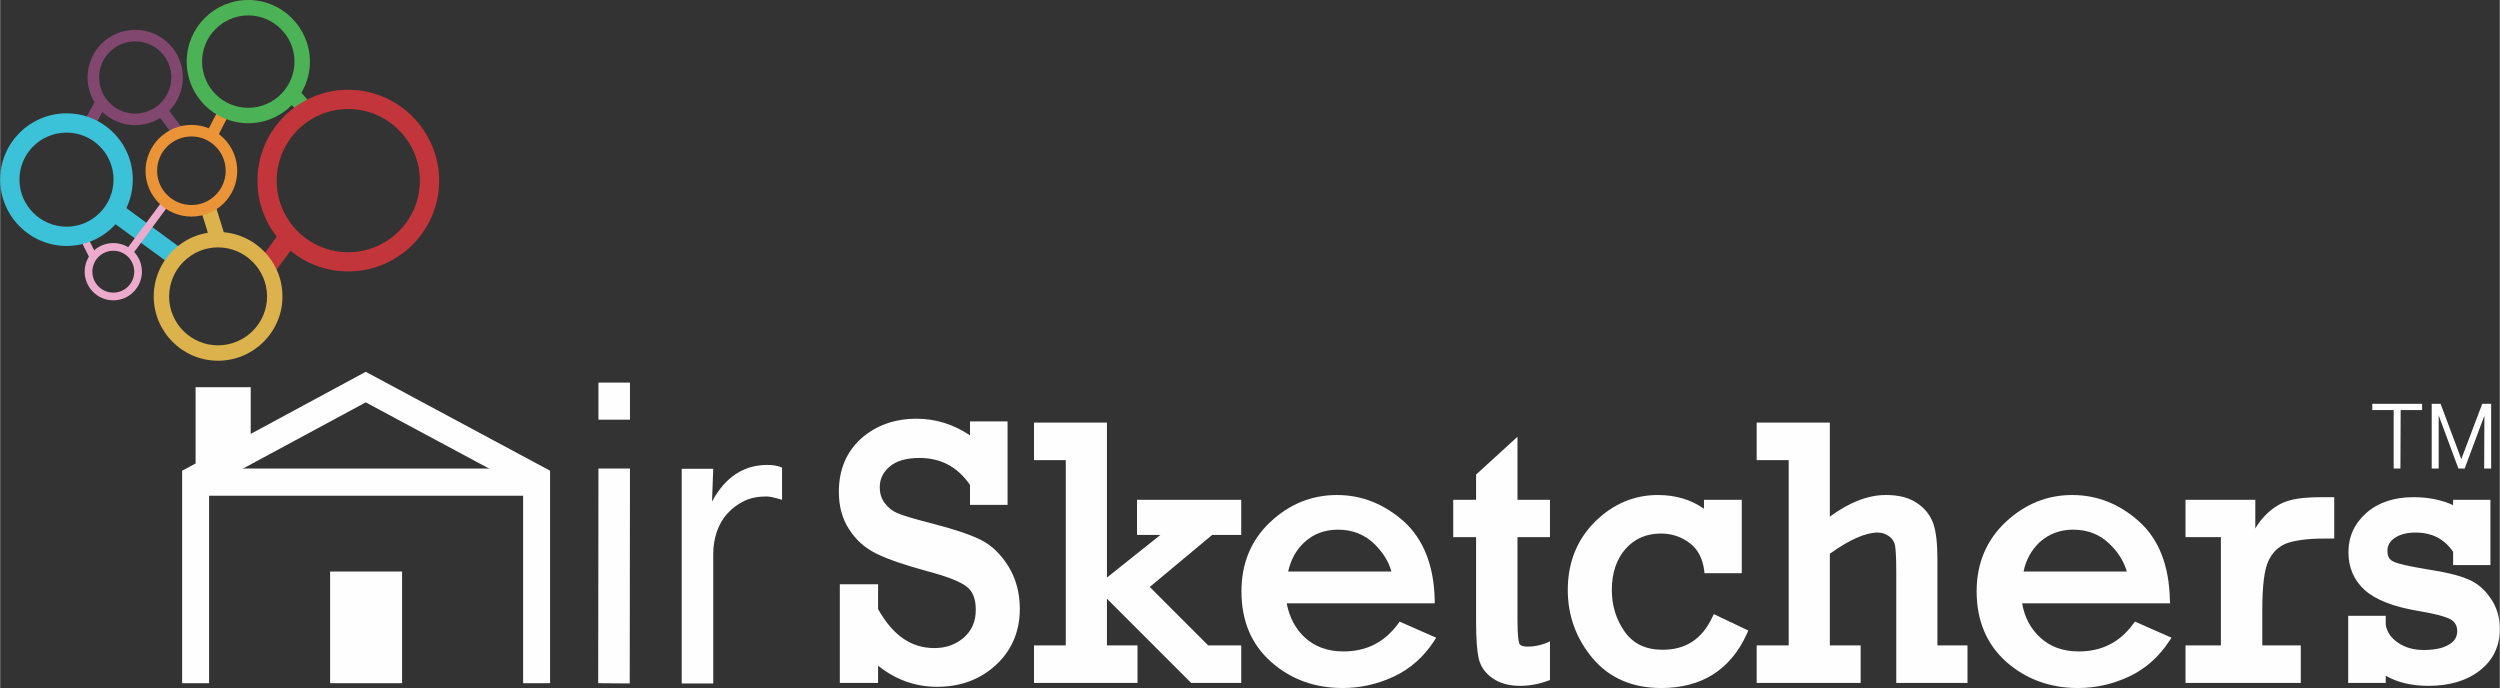 <?xml version="1.0" encoding="UTF-8"?>
<!DOCTYPE svg PUBLIC "-//W3C//DTD SVG 1.1//EN" "http://www.w3.org/Graphics/SVG/1.1/DTD/svg11.dtd">
<!-- Creator: CorelDRAW X7 -->
<svg xmlns="http://www.w3.org/2000/svg" xml:space="preserve" width="4.146in" height="1.141in" version="1.1" style="shape-rendering:geometricPrecision; text-rendering:geometricPrecision; image-rendering:optimizeQuality; fill-rule:evenodd; clip-rule:evenodd"
viewBox="0 0 10387 2859"
 xmlns:xlink="http://www.w3.org/1999/xlink">
 <rect x="0" y="0" width="10387" height="2859" fill="#333333" stroke="none"/>
 <defs>
  <style type="text/css">
   <![CDATA[
    .fil9 {fill:#FEFEFE}
    .fil1 {fill:#FEFEFE;fill-rule:nonzero}
    .fil0 {fill:#FEFEFE;fill-rule:nonzero}
    .fil2 {fill:#ECABCC;fill-rule:nonzero}
    .fil6 {fill:#EB9437;fill-rule:nonzero}
    .fil4 {fill:#DBB24C;fill-rule:nonzero}
    .fil8 {fill:#C2353A;fill-rule:nonzero}
    .fil5 {fill:#81476E;fill-rule:nonzero}
    .fil3 {fill:#3BC2D8;fill-rule:nonzero}
    .fil7 {fill:#4BB356;fill-rule:nonzero}
   ]]>
  </style>
 </defs>
 <g id="Layer_x0020_1">
  <g id="_547707488">
   <g>
    <g>
     <path class="fil0" d="M3502 2824l0 -383 132 0 0 94c63,114 146,172 248,172 52,0 96,-16 132,-48 36,-32 54,-74 54,-125 0,-50 -15,-86 -44,-108 -30,-22 -85,-44 -166,-66 -95,-25 -165,-49 -210,-71 -46,-23 -82,-55 -109,-96 -27,-42 -40,-91 -40,-149 0,-88 29,-159 88,-211 59,-53 133,-79 221,-79 85,0 163,27 235,81l0 -70 129 0 0 320 -129 0 0 -74c-54,-81 -128,-122 -223,-122 -58,0 -102,13 -133,40 -31,26 -46,58 -46,95 0,28 8,53 23,75 16,21 36,37 60,47 25,10 72,24 144,42 92,25 160,47 202,68 42,21 78,56 108,105 30,49 46,105 46,169 0,90 -32,164 -96,223 -63,58 -141,88 -235,88 -96,0 -182,-35 -259,-104l0 87 -132 0z"/>
     <path class="fil0" d="M3893 2854c-89,0 -172,-29 -245,-88l0 72 -159 0 0 -410 159 0 0 103c61,109 137,162 234,162 49,0 89,-15 123,-44 33,-30 49,-67 49,-115 0,-46 -13,-78 -39,-97 -27,-21 -82,-42 -161,-63 -95,-26 -166,-50 -212,-73 -48,-23 -86,-57 -114,-101 -29,-44 -43,-96 -43,-156 0,-92 31,-166 93,-222 61,-54 138,-82 230,-82 79,0 153,23 222,69l0 -58 156 0 0 347 -156 0 0 -83c-52,-75 -121,-112 -210,-112 -54,0 -96,12 -124,36 -28,24 -41,52 -41,85 0,26 6,47 21,67 14,19 32,33 54,42 23,10 71,24 141,42 93,24 162,47 205,69 44,22 82,59 114,110 31,51 47,110 47,176 0,93 -33,172 -99,233 -66,61 -148,91 -245,91zm-273 -148l0 0 23 21c74,66 158,100 250,100 90,0 166,-28 226,-84 60,-56 91,-127 91,-213 0,-61 -15,-115 -44,-162 -28,-46 -63,-80 -102,-100 -41,-20 -108,-43 -200,-66 -72,-19 -120,-33 -145,-43 -26,-11 -49,-29 -66,-52 -17,-24 -26,-52 -26,-83 0,-41 17,-76 51,-105 33,-29 81,-44 142,-44 99,0 178,44 235,129l2 3 0 64 101 0 0 -292 -101 0 0 84 -22 -17c-69,-52 -146,-79 -227,-79 -85,0 -156,26 -212,76 -56,50 -84,118 -84,201 0,55 13,102 39,141 25,39 60,70 103,92 44,21 114,45 207,70 84,23 140,45 171,68 33,25 49,65 49,119 0,55 -19,101 -58,135 -38,34 -86,51 -141,51 -107,0 -194,-60 -260,-179l-2 -3 0 -83 -104 0 0 355 104 0 0 -104z"/>
    </g>
    <g>
     <polygon class="fil0" points="4442,2696 4442,1898 4310,1898 4310,1770 4586,1770 4586,2429 4860,2210 4738,2210 4738,2091 5143,2091 5143,2210 5031,2210 4756,2438 5015,2696 5143,2696 5143,2824 4955,2824 4586,2455 4586,2696 4712,2696 4712,2824 4310,2824 4310,2696 "/>
     <path class="fil0" d="M5157 2838l-208 0 -350 -350 0 194 127 0 0 156 -430 0 0 -156 132 0 0 -770 -132 0 0 -156 303 0 0 644 222 -177 -97 0 0 -146 433 0 0 146 -121 0 -259 216 243 243 137 0 0 156zm-197 -28l0 0 170 0 0 -100 -121 0 -273 -273 290 -241 104 0 0 -92 -378 0 0 92 147 0 -307 245 368 369zm-636 0l0 0 375 0 0 -100 -127 0 0 -926 -248 0 0 101 131 0 0 825 -131 0 0 100z"/>
    </g>
    <g>
     <path class="fil0" d="M5947 2494l-617 0c10,67 36,122 81,164 44,42 101,63 170,63 101,0 180,-40 239,-121l127 56c-41,64 -95,112 -161,143 -66,31 -136,46 -208,46 -112,0 -208,-35 -287,-105 -80,-70 -120,-164 -120,-283 0,-112 39,-205 117,-278 77,-72 166,-109 267,-109 98,0 187,36 268,107 80,71 121,176 124,317zm-148 -105l0 0c-10,-51 -37,-98 -81,-140 -43,-41 -96,-62 -159,-62 -58,0 -107,19 -148,56 -41,38 -66,87 -75,146l463 0z"/>
     <path class="fil0" d="M5578 2859c-115,0 -215,-36 -296,-108 -83,-73 -124,-171 -124,-294 0,-116 40,-213 120,-288 80,-75 173,-112 277,-112 101,0 194,36 277,109 82,74 126,184 129,327l0 14 -615 0c11,58 36,105 74,141 42,39 96,59 161,59 97,0 171,-38 228,-115l6 -9 152 67 -8 13c-43,66 -99,116 -167,148 -68,32 -140,48 -214,48zm-23 -775l0 0c-97,0 -183,35 -258,105 -74,70 -112,160 -112,268 0,114 39,206 115,273 76,67 170,102 278,102 70,0 138,-16 202,-46 59,-27 108,-69 147,-124l-103 -45c-60,78 -142,118 -243,118 -72,0 -133,-23 -180,-67 -46,-44 -75,-102 -84,-172l-2 -16 618 0c-5,-129 -46,-227 -120,-293 -77,-68 -164,-103 -258,-103zm260 319l0 0 -495 0 2 -16c10,-62 36,-114 79,-154 44,-40 97,-60 158,-60 66,0 123,22 169,66 45,44 73,93 84,148l3 16zm-463 -28l0 0 429 0c-11,-42 -36,-81 -72,-116 -41,-39 -91,-58 -150,-58 -54,0 -101,17 -139,52 -35,32 -57,73 -68,122z"/>
    </g>
    <g>
     <path class="fil0" d="M6052 2219l0 -128 95 0 0 -113 144 -132 0 245 136 0 0 128 -136 0 0 356c0,57 3,92 10,105 6,14 22,21 47,21 27,0 53,-5 79,-16l0 131c-37,14 -74,20 -111,20 -44,0 -79,-10 -107,-29 -27,-19 -44,-44 -51,-73 -7,-29 -11,-80 -11,-152l0 -363 -95 0z"/>
     <path class="fil0" d="M6316 2850c-47,0 -85,-11 -115,-32 -30,-21 -49,-48 -57,-81 -7,-31 -11,-81 -11,-155l0 -350 -95 0 0 -155 95 0 0 -105 172 -157 0 262 135 0 0 155 -135 0 0 343c0,72 5,93 8,100 5,10 22,12 35,12 25,0 50,-5 74,-14l18 -8 0 161 -9 3c-38,14 -77,21 -115,21zm-251 -645l0 0 96 0 0 377c0,71 3,121 10,149 6,26 22,47 46,65 25,18 58,26 99,26 32,0 65,-5 97,-15l0 -102c-21,6 -43,9 -65,9 -31,0 -51,-9 -60,-28 -4,-9 -11,-32 -11,-111l0 -370 136 0 0 -101 -136 0 0 -227 -116 107 0 120 -96 0 0 101z"/>
    </g>
    <g>
     <path class="fil0" d="M7223 2091l0 277 -129 0c-6,-53 -28,-94 -65,-122 -36,-28 -79,-42 -127,-42 -65,0 -117,22 -158,68 -40,46 -60,106 -60,180 0,69 19,130 57,183 39,53 94,79 167,79 101,0 174,-48 220,-144l118 56c-65,146 -180,219 -344,219 -116,0 -208,-39 -275,-119 -66,-79 -100,-170 -100,-274 0,-111 37,-202 110,-274 72,-72 156,-108 251,-108 81,0 150,24 206,72l0 -51 129 0z"/>
     <path class="fil0" d="M6902 2859c-120,0 -216,-42 -285,-124 -68,-81 -103,-177 -103,-283 0,-114 38,-209 113,-284 75,-74 163,-111 261,-111 74,0 138,19 192,57l0 -37 157 0 0 305 -155 0 -1 -12c-7,-50 -26,-87 -60,-113 -34,-26 -74,-40 -119,-40 -61,0 -110,21 -148,64 -38,43 -57,101 -57,171 0,66 19,125 55,175 36,49 87,73 156,73 96,0 164,-44 207,-136l6 -12 143 68 -5 12c-68,151 -188,227 -357,227zm-14 -775l0 0c-91,0 -172,35 -242,104 -69,69 -105,158 -105,264 0,100 33,189 97,265 64,76 152,115 264,115 155,0 262,-65 326,-199l-94 -45c-48,93 -124,140 -226,140 -77,0 -137,-29 -178,-85 -40,-55 -60,-119 -60,-191 0,-77 21,-141 64,-189 43,-49 99,-73 168,-73 51,0 97,15 136,45 36,28 59,68 68,119l103 0 0 -250 -101 0 0 68 -23 -19c-53,-46 -119,-69 -197,-69z"/>
    </g>
    <g>
     <path class="fil0" d="M7446 2696l0 -798 -133 0 0 -128 277 0 0 405c86,-70 168,-105 246,-105 48,0 88,10 120,31 31,20 52,46 64,79 11,34 17,82 17,146l0 370 125 0 0 128 -269 0 0 -448c0,-56 -2,-93 -6,-112 -3,-19 -13,-34 -29,-46 -16,-12 -34,-18 -56,-18 -56,0 -126,31 -212,94l0 402 127 0 0 128 -404 0 0 -128 133 0z"/>
     <path class="fil0" d="M8175 2838l-296 0 0 -462c0,-55 -2,-91 -5,-109 -3,-16 -11,-28 -24,-38 -14,-10 -29,-16 -48,-16 -51,0 -118,30 -199,88l0 381 128 0 0 156 -432 0 0 -156 133 0 0 -770 -133 0 0 -156 304 0 0 391c81,-60 159,-90 233,-90 51,0 94,10 127,32 34,22 57,51 70,87 12,35 17,84 17,150l0 356 125 0 0 156zm-269 -28l0 0 242 0 0 -100 -125 0 0 -384c0,-62 -6,-110 -16,-141 -11,-30 -30,-54 -59,-73 -29,-19 -67,-28 -112,-28 -74,0 -154,34 -238,101l-22 18 0 -419 -249 0 0 101 132 0 0 825 -132 0 0 100 376 0 0 -100 -127 0 0 -422 6 -5c89,-65 161,-97 220,-97 24,0 46,7 65,21 18,14 30,33 34,55 4,19 5,57 5,114l0 434z"/>
    </g>
    <g>
     <path class="fil0" d="M9003 2494l-617 0c9,67 36,122 80,164 45,42 101,63 171,63 100,0 180,-40 238,-121l128 56c-42,64 -96,112 -162,143 -66,31 -135,46 -207,46 -112,0 -208,-35 -288,-105 -79,-70 -119,-164 -119,-283 0,-112 39,-205 116,-278 78,-72 167,-109 267,-109 99,0 188,36 268,107 80,71 122,176 125,317zm-149 -105l0 0c-10,-51 -37,-98 -80,-140 -44,-41 -97,-62 -160,-62 -58,0 -107,19 -148,56 -41,38 -66,87 -75,146l463 0z"/>
     <path class="fil0" d="M8634 2859c-115,0 -215,-36 -297,-108 -82,-73 -124,-171 -124,-294 0,-116 41,-213 121,-288 80,-75 173,-112 276,-112 102,0 195,36 277,109 83,74 126,184 129,327l1 14 -615 0c10,58 35,105 74,141 41,39 95,59 161,59 96,0 171,-38 227,-115l7 -9 152 67 -9 13c-43,66 -99,116 -167,148 -68,32 -139,48 -213,48zm-24 -775l0 0c-96,0 -183,35 -258,105 -74,70 -111,160 -111,268 0,114 38,206 114,273 77,67 170,102 279,102 70,0 137,-16 201,-46 59,-27 109,-69 147,-124l-102 -45c-61,78 -142,118 -243,118 -73,0 -133,-23 -180,-67 -47,-44 -75,-102 -85,-172l-2 -16 618 0c-5,-129 -45,-227 -119,-293 -77,-68 -164,-103 -259,-103zm261 319l0 0 -496 0 3 -16c9,-62 36,-114 79,-154 43,-40 96,-60 157,-60 66,0 123,22 169,66 46,44 74,93 85,148l3 16zm-463 -28l0 0 429 0c-12,-42 -36,-81 -73,-116 -41,-39 -90,-58 -150,-58 -54,0 -100,17 -139,52 -34,32 -57,73 -67,122z"/>
    </g>
    <g>
     <path class="fil0" d="M9242 2696l0 -477 -148 0 0 -128 263 0 0 165c16,-43 39,-79 68,-107 28,-28 59,-47 91,-56 32,-9 76,-14 131,-14l38 0 0 146 -29 0c-73,0 -127,7 -164,22 -36,14 -62,41 -80,80 -17,38 -26,108 -26,208l0 161 160 0 0 128 -452 0 0 -128 148 0z"/>
     <path class="fil0" d="M9560 2838l-479 0 0 -156 147 0 0 -450 -147 0 0 -155 290 0 0 119c13,-22 27,-40 44,-57 30,-30 63,-50 97,-59 33,-10 79,-14 135,-14l52 0 0 172 -43 0c-71,0 -124,8 -158,21 -33,14 -57,38 -73,73 -17,37 -25,105 -25,203l0 147 160 0 0 156zm-452 -28l0 0 424 0 0 -100 -160 0 0 -175c0,-103 9,-173 28,-214 18,-42 48,-71 87,-87 38,-15 94,-23 169,-23l16 0 0 -118 -25 0c-54,0 -97,4 -127,13 -30,9 -59,26 -86,53 -27,27 -49,61 -64,102l-27 70 0 -227 -235 0 0 101 148 0 0 505 -148 0 0 100z"/>
    </g>
    <g>
     <path class="fil0" d="M9771 2824l0 -251 129 0 0 24c4,34 23,62 55,85 33,22 71,33 116,33 46,0 83,-8 111,-24 28,-16 42,-39 42,-68 0,-28 -12,-48 -35,-61 -23,-13 -68,-25 -136,-36 -101,-17 -173,-45 -217,-83 -43,-38 -64,-88 -64,-148 0,-62 23,-113 70,-154 47,-41 109,-62 186,-62 69,0 128,15 178,43l0 -31 129 0 0 243 -129 0 0 -45c-38,-60 -95,-90 -169,-90 -38,0 -69,8 -94,25 -24,16 -37,38 -37,65 0,28 12,47 34,57 23,11 71,22 145,33 71,11 125,24 162,39 36,15 66,40 90,74 24,35 36,75 36,121 0,69 -26,123 -78,163 -53,40 -120,60 -204,60 -78,0 -142,-18 -191,-53l0 41 -129 0z"/>
     <path class="fil0" d="M10091 2850c-70,0 -129,-14 -178,-42l0 30 -156 0 0 -279 156 0 0 37c5,30 21,54 50,74 30,21 66,31 108,31 44,0 79,-7 104,-22 24,-14 35,-32 35,-56 0,-23 -9,-38 -27,-49 -22,-12 -66,-24 -133,-35 -103,-17 -178,-46 -223,-86 -46,-41 -69,-94 -69,-158 0,-65 25,-120 75,-164 49,-43 115,-65 195,-65 62,0 117,11 165,33l0 -22 155 0 0 271 -155 0 0 -55c-37,-54 -88,-80 -156,-80 -35,0 -64,7 -86,22 -21,14 -31,32 -31,54 0,23 8,37 26,45 21,10 69,20 141,32 72,11 128,24 165,40 39,15 71,42 96,79 26,36 39,80 39,128 0,73 -28,131 -84,174 -54,42 -126,63 -212,63zm-205 -94l0 0 22 16c47,33 108,50 183,50 80,0 146,-19 195,-57 50,-38 73,-87 73,-152 0,-43 -11,-81 -33,-113 -22,-32 -51,-55 -85,-69 -35,-15 -88,-27 -158,-38 -76,-12 -125,-23 -149,-34 -27,-13 -41,-37 -41,-70 0,-32 14,-58 43,-77 26,-18 60,-27 101,-27 79,0 140,33 181,97l2 3 0 35 101 0 0 -216 -101 0 0 42 -20 -12c-48,-27 -106,-41 -172,-41 -73,0 -133,20 -177,58 -44,39 -66,86 -66,144 0,57 20,102 60,138 41,36 112,63 210,79 70,12 117,24 141,38 27,15 42,41 42,73 0,34 -17,61 -49,80 -30,17 -69,26 -118,26 -47,0 -89,-12 -123,-36 -36,-24 -57,-56 -62,-94l0 -2 0 -11 -101 0 0 224 101 0 0 -54z"/>
    </g>
    <polygon class="fil0" points="10064,1678 10064,1704 9975,1704 9974,1947 9946,1947 9946,1704 9857,1704 9857,1678 "/>
    <polygon class="fil0" points="10141,1678 10227,1908 10314,1678 10351,1678 10351,1947 10322,1947 10323,1727 10241,1947 10215,1947 10133,1726 10133,1947 10104,1947 10104,1678 "/>
   </g>
   <g>
    <g>
     <polygon class="fil1" points="387,1068 339,973 "/>
     <polygon class="fil2" points="325,980 353,966 401,1061 373,1075 "/>
    </g>
    <g>
     <polygon class="fil1" points="735,1069 472,876 "/>
     <polygon class="fil3" points="448,909 496,844 759,1037 711,1101 "/>
    </g>
    <g>
     <polygon class="fil1" points="690,840 535,1049 "/>
     <polygon class="fil2" points="523,1039 678,830 703,849 548,1059 "/>
    </g>
    <g>
     <polygon class="fil1" points="905,996 864,861 "/>
     <polygon class="fil4" points="833,871 894,852 936,987 875,1006 "/>
    </g>
    <g>
     <polygon class="fil1" points="420,424 363,528 "/>
     <polygon class="fil5" points="342,516 399,412 441,436 384,539 "/>
    </g>
    <g>
     <polygon class="fil1" points="670,457 735,543 "/>
     <polygon class="fil5" points="651,472 689,443 754,529 716,558 "/>
    </g>
    <g>
     <polygon class="fil1" points="933,458 877,565 "/>
     <polygon class="fil6" points="856,554 912,447 954,469 899,576 "/>
    </g>
    <g>
     <polygon class="fil1" points="1211,388 1275,460 "/>
     <polygon class="fil7" points="1188,410 1235,367 1299,439 1252,481 "/>
    </g>
    <g>
     <polygon class="fil1" points="1201,982 1107,1110 "/>
     <polygon class="fil8" points="1074,1086 1168,958 1233,1006 1139,1133 "/>
    </g>
    <g>
     <path class="fil8" d="M1069 751c0,-208 169,-378 377,-378 208,0 378,170 378,378 0,208 -170,377 -378,377 -208,0 -377,-169 -377,-377zm675 0l0 0c0,-164 -134,-298 -298,-298 -164,0 -297,134 -297,298 0,164 133,297 297,297 164,0 298,-133 298,-297z"/>
    </g>
    <g>
     <path class="fil7" d="M775 256c0,-141 114,-256 256,-256 141,0 256,115 256,256 0,141 -115,256 -256,256 -142,0 -256,-115 -256,-256zm448 0l0 0c0,-106 -87,-192 -192,-192 -106,0 -192,86 -192,192 0,106 86,192 192,192 105,0 192,-86 192,-192z"/>
    </g>
    <g>
     <path class="fil6" d="M604 710c0,-105 86,-191 191,-191 105,0 190,86 190,191 0,105 -85,190 -190,190 -105,0 -191,-85 -191,-190zm333 0l0 0c0,-79 -64,-143 -142,-143 -79,0 -143,64 -143,143 0,78 64,142 143,142 78,0 142,-64 142,-142z"/>
    </g>
    <g>
     <path class="fil2" d="M351 1129c0,-66 53,-119 119,-119 66,0 119,53 119,119 0,65 -53,119 -119,119 -66,0 -119,-54 -119,-119zm206 0l0 0c0,-48 -39,-87 -87,-87 -48,0 -87,39 -87,87 0,48 39,87 87,87 48,0 87,-39 87,-87z"/>
    </g>
    <g>
     <path class="fil4" d="M638 1232c0,-148 120,-268 267,-268 148,0 268,120 268,268 0,147 -120,267 -268,267 -147,0 -267,-120 -267,-267zm471 0l0 0c0,-112 -92,-204 -204,-204 -112,0 -203,92 -203,204 0,112 91,203 203,203 112,0 204,-91 204,-203z"/>
    </g>
    <g>
     <path class="fil5" d="M363 322c0,-110 89,-198 198,-198 109,0 198,88 198,198 0,109 -89,198 -198,198 -109,0 -198,-89 -198,-198zm348 0l0 0c0,-83 -67,-150 -150,-150 -83,0 -150,67 -150,150 0,82 67,150 150,150 83,0 150,-68 150,-150z"/>
    </g>
    <g>
     <path class="fil3" d="M0 746c0,-152 124,-275 276,-275 152,0 275,123 275,275 0,152 -123,276 -275,276 -152,0 -276,-124 -276,-276zm471 0l0 0c0,-108 -88,-195 -195,-195 -108,0 -196,87 -196,195 0,108 88,196 196,196 107,0 195,-88 195,-196z"/>
    </g>
   </g>
   <path class="fil0" d="M2617 1947l-1 893 -131 -1 1 -892 131 0zm0 -357l0 0 0 154 -131 0 0 -154 131 0z"/>
   <path class="fil0" d="M2832 1948l131 0 -5 136c55,-102 132,-152 230,-152 9,0 20,1 30,2 11,2 21,5 31,9l0 134c-29,-9 -51,-14 -65,-14 -35,0 -66,6 -93,19 -28,14 -51,31 -70,53 -20,22 -34,48 -44,77 -9,28 -14,58 -14,89l0 539 -131 0 0 -892z"/>
   <polygon class="fil0" points="1519,1545 1041,1803 1041,1609 812,1609 812,1926 756,1956 756,2839 868,2839 868,2023 1519,1672 2173,2023 2173,2839 2285,2839 2285,1956 "/>
   <polygon class="fil0" points="1371,2839 1670,2839 1670,2375 1371,2375 "/>
   <rect class="fil9" x="830" y="1947" width="1372" height="113"/>
  </g>
 </g>
</svg>
